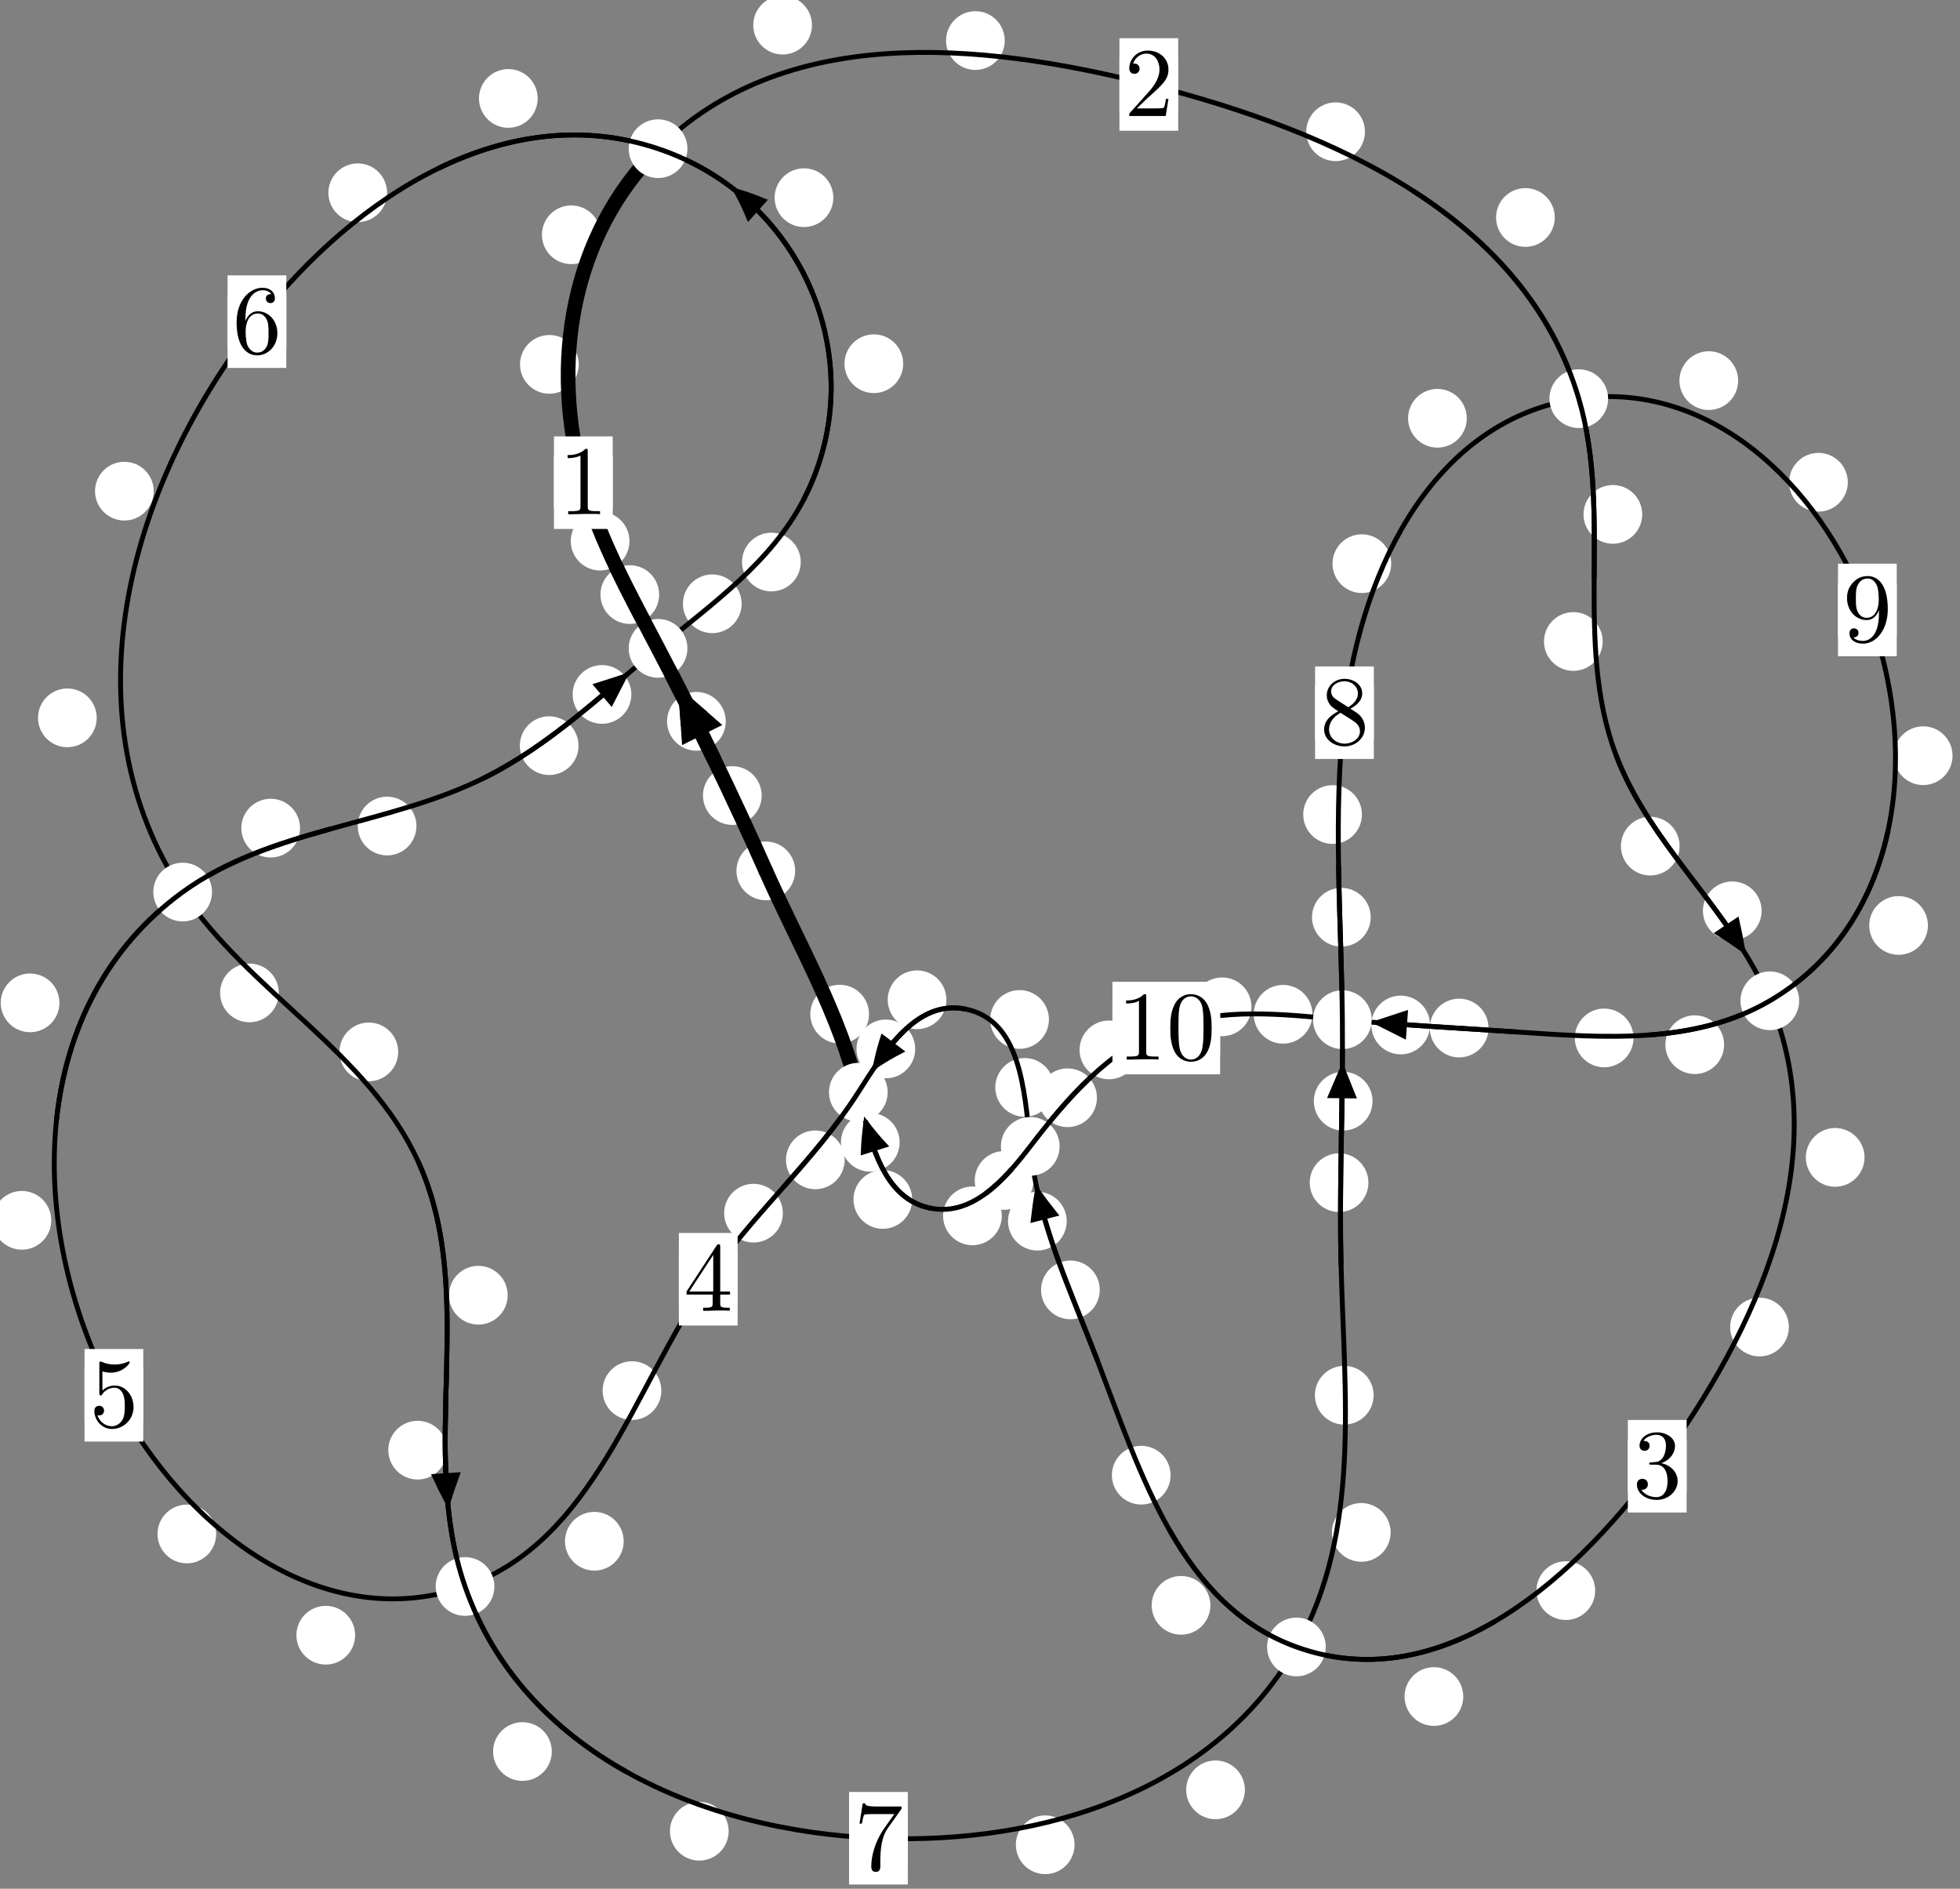<?xml version="1.0"?>
<!-- Created by MetaPost 1.999 on 2021.07.05:2356 -->
<svg version="1.1" xmlns="http://www.w3.org/2000/svg" xmlns:xlink="http://www.w3.org/1999/xlink" width="199.556" height="192.264" viewBox="0 0 199.556 192.264">
<rect x="0" y="0" width="199.556" height="192.264" fill="#808080" stroke="none"/>
<!-- Original BoundingBox: -67.760529 -125.835434 131.795547 66.428909 -->
  <defs>
    <g transform="scale(0.01,0.01)" id="GLYPHcmr10_48">
      <path style="fill-rule: evenodd;" d="M460 -320C460 -400,455 -480,420 -554C374 -650,292 -666,250 -666C190 -666,117 -640,76 -547C44 -478,39 -400,39 -320C39 -245,43 -155,84 -79C127 2,200 22,249 22C303 22,379 1,423 -94C455 -163,460 -241,460 -320M249 -0C210 -0,151 -25,133 -121C122 -181,122 -273,122 -332C122 -396,122 -462,130 -516C149 -635,224 -644,249 -644C282 -644,348 -626,367 -527C377 -471,377 -395,377 -332C377 -257,377 -189,366 -125C351 -30,294 -0,249 -0"></path>
    </g>
    <g transform="scale(0.01,0.01)" id="GLYPHcmr10_49">
      <path style="fill-rule: evenodd;" d="M294 -640C294 -664,294 -666,271 -666C209 -602,121 -602,89 -602L89 -571C109 -571,168 -571,220 -597L220 -79C220 -43,217 -31,127 -31L95 -31L95 -0L257 -0L130 -3L217 -3L257 -3L297 -3L384 -3L419 -0L419 -31L387 -31C297 -31,294 -42,294 -79"></path>
    </g>
    <g transform="scale(0.01,0.01)" id="GLYPHcmr10_50">
      <path style="fill-rule: evenodd;" d="M127 -77L233 -180C389 -318,449 -372,449 -472C449 -586,359 -666,237 -666C124 -666,50 -574,50 -485C50 -429,100 -429,103 -429C120 -429,155 -441,155 -482C155 -508,137 -534,102 -534C94 -534,92 -534,89 -533C112 -598,166 -635,224 -635C315 -635,358 -554,358 -472C358 -392,308 -313,253 -251L61 -37C50 -26,50 -24,50 -0L421 -0L449 -174L424 -174C419 -144,412 -100,402 -85C395 -77,329 -77,307 -77"></path>
    </g>
    <g transform="scale(0.01,0.01)" id="GLYPHcmr10_51">
      <path style="fill-rule: evenodd;" d="M290 -352C372 -379,430 -449,430 -528C430 -610,342 -666,246 -666C145 -666,69 -606,69 -530C69 -497,91 -478,120 -478C151 -478,171 -500,171 -529C171 -579,124 -579,109 -579C140 -628,206 -641,242 -641C283 -641,338 -619,338 -529C338 -517,336 -459,310 -415C280 -367,246 -364,221 -363C213 -362,189 -360,182 -360C174 -359,167 -358,167 -348C167 -337,174 -337,191 -337L235 -337C317 -337,354 -269,354 -171C354 -35,285 -6,241 -6C198 -6,123 -23,88 -82C123 -77,154 -99,154 -137C154 -173,127 -193,98 -193C74 -193,42 -179,42 -135C42 -44,135 22,244 22C366 22,457 -69,457 -171C457 -253,394 -331,290 -352"></path>
    </g>
    <g transform="scale(0.01,0.01)" id="GLYPHcmr10_52">
      <path style="fill-rule: evenodd;" d="M294 -165L294 -78C294 -42,292 -31,218 -31L197 -31L197 -0L332 -0L238 -3L290 -3L332 -3L374 -3L427 -3L468 -0L468 -31L447 -31C373 -31,371 -42,371 -78L371 -165L471 -165L471 -196L371 -196L371 -651C371 -671,371 -677,355 -677C346 -677,343 -677,335 -665L28 -196L28 -165M300 -196L56 -196L300 -569"></path>
    </g>
    <g transform="scale(0.01,0.01)" id="GLYPHcmr10_53">
      <path style="fill-rule: evenodd;" d="M449 -201C449 -320,367 -420,259 -420C211 -420,168 -404,132 -369L132 -564C152 -558,185 -551,217 -551C340 -551,410 -642,410 -655C410 -661,407 -666,400 -666C399 -666,397 -666,392 -663C372 -654,323 -634,256 -634C216 -634,170 -641,123 -662C115 -665,113 -665,111 -665C101 -665,101 -657,101 -641L101 -345C101 -327,101 -319,115 -319C122 -319,124 -322,128 -328C139 -344,176 -398,257 -398C309 -398,334 -352,342 -334C358 -297,360 -258,360 -208C360 -173,360 -113,336 -71C312 -32,275 -6,229 -6C156 -6,99 -59,82 -118C85 -117,88 -116,99 -116C132 -116,149 -141,149 -165C149 -189,132 -214,99 -214C85 -214,50 -207,50 -161C50 -75,119 22,231 22C347 22,449 -74,449 -201"></path>
    </g>
    <g transform="scale(0.01,0.01)" id="GLYPHcmr10_54">
      <path style="fill-rule: evenodd;" d="M132 -328L132 -352C132 -605,256 -641,307 -641C331 -641,373 -635,395 -601C380 -601,340 -601,340 -556C340 -525,364 -510,386 -510C402 -510,432 -519,432 -558C432 -618,388 -666,305 -666C177 -666,42 -537,42 -316C42 -49,158 22,251 22C362 22,457 -72,457 -204C457 -331,368 -427,257 -427C189 -427,152 -376,132 -328M251 -6C188 -6,158 -66,152 -81C134 -128,134 -208,134 -226C134 -304,166 -404,256 -404C272 -404,318 -404,349 -342C367 -305,367 -254,367 -205C367 -157,367 -107,350 -71C320 -11,274 -6,251 -6"></path>
    </g>
    <g transform="scale(0.01,0.01)" id="GLYPHcmr10_55">
      <path style="fill-rule: evenodd;" d="M476 -609C485 -621,485 -623,485 -644L242 -644C120 -644,118 -657,114 -676L89 -676L56 -470L81 -470C84 -486,93 -549,106 -561C113 -567,191 -567,204 -567L411 -567C400 -551,321 -442,299 -409C209 -274,176 -135,176 -33C176 -23,176 22,222 22C268 22,268 -23,268 -33L268 -84C268 -139,271 -194,279 -248C283 -271,297 -357,341 -419"></path>
    </g>
    <g transform="scale(0.01,0.01)" id="GLYPHcmr10_56">
      <path style="fill-rule: evenodd;" d="M163 -457C117 -487,113 -521,113 -538C113 -599,178 -641,249 -641C322 -641,386 -589,386 -517C386 -460,347 -412,287 -377M309 -362C381 -399,430 -451,430 -517C430 -609,341 -666,250 -666C150 -666,69 -592,69 -499C69 -481,71 -436,113 -389C124 -377,161 -352,186 -335C128 -306,42 -250,42 -151C42 -45,144 22,249 22C362 22,457 -61,457 -168C457 -204,446 -249,408 -291C389 -312,373 -322,309 -362M209 -320L332 -242C360 -223,407 -193,407 -132C407 -58,332 -6,250 -6C164 -6,92 -68,92 -151C92 -209,124 -273,209 -320"></path>
    </g>
    <g transform="scale(0.01,0.01)" id="GLYPHcmr10_57">
      <path style="fill-rule: evenodd;" d="M367 -318L367 -286C367 -52,263 -6,205 -6C188 -6,134 -8,107 -42C151 -42,159 -71,159 -88C159 -119,135 -134,113 -134C97 -134,67 -125,67 -86C67 -19,121 22,206 22C335 22,457 -114,457 -329C457 -598,342 -666,253 -666C198 -666,149 -648,106 -603C65 -558,42 -516,42 -441C42 -316,130 -218,242 -218C303 -218,344 -260,367 -318M243 -241C227 -241,181 -241,150 -304C132 -341,132 -391,132 -440C132 -494,132 -541,153 -578C180 -628,218 -641,253 -641C299 -641,332 -607,349 -562C361 -530,365 -467,365 -421C365 -338,331 -241,243 -241"></path>
    </g>
  </defs>
  <path d="M77.551 80.982C77.551 80.189,77.236 79.429,76.675 78.869C76.115 78.308,75.355 77.993,74.562 77.993C73.769 77.993,73.009 78.308,72.449 78.869C71.888 79.429,71.573 80.189,71.573 80.982C71.573 81.775,71.888 82.535,72.449 83.095C73.009 83.656,73.769 83.971,74.562 83.971C75.355 83.971,76.115 83.656,76.675 83.095C77.236 82.535,77.551 81.775,77.551 80.982Z" style="fill: rgb(100%,100%,100%);stroke: none;"></path>
  <path d="M80.958 88.65C80.958 87.858,80.643 87.097,80.083 86.537C79.522 85.976,78.762 85.662,77.969 85.662C77.177 85.662,76.417 85.976,75.856 86.537C75.296 87.097,74.981 87.858,74.981 88.65C74.981 89.443,75.296 90.203,75.856 90.764C76.417 91.324,77.177 91.639,77.969 91.639C78.762 91.639,79.522 91.324,80.083 90.764C80.643 90.203,80.958 89.443,80.958 88.65Z" style="fill: rgb(100%,100%,100%);stroke: none;"></path>
  <path d="M67.112 60.526C67.112 59.734,66.797 58.974,66.237 58.413C65.677 57.853,64.916 57.538,64.124 57.538C63.331 57.538,62.571 57.853,62.01 58.413C61.45 58.974,61.135 59.734,61.135 60.526C61.135 61.319,61.45 62.079,62.01 62.64C62.571 63.2,63.331 63.515,64.124 63.515C64.916 63.515,65.677 63.2,66.237 62.64C66.797 62.079,67.112 61.319,67.112 60.526Z" style="fill: rgb(100%,100%,100%);stroke: none;"></path>
  <path d="M73.892 73.428C73.892 72.635,73.577 71.875,73.017 71.315C72.456 70.754,71.696 70.439,70.903 70.439C70.111 70.439,69.351 70.754,68.79 71.315C68.23 71.875,67.915 72.635,67.915 73.428C67.915 74.221,68.23 74.981,68.79 75.541C69.351 76.102,70.111 76.417,70.903 76.417C71.696 76.417,72.456 76.102,73.017 75.541C73.577 74.981,73.892 74.221,73.892 73.428Z" style="fill: rgb(100%,100%,100%);stroke: none;"></path>
  <path d="M58.923 37.091C58.923 36.299,58.608 35.538,58.047 34.978C57.487 34.417,56.727 34.103,55.934 34.103C55.141 34.103,54.381 34.417,53.821 34.978C53.26 35.538,52.945 36.299,52.945 37.091C52.945 37.884,53.26 38.644,53.821 39.205C54.381 39.765,55.141 40.08,55.934 40.08C56.727 40.08,57.487 39.765,58.047 39.205C58.608 38.644,58.923 37.884,58.923 37.091Z" style="fill: rgb(100%,100%,100%);stroke: none;"></path>
  <path d="M64.088 55.084C64.088 54.291,63.773 53.531,63.213 52.97C62.652 52.41,61.892 52.095,61.099 52.095C60.307 52.095,59.547 52.41,58.986 52.97C58.426 53.531,58.111 54.291,58.111 55.084C58.111 55.876,58.426 56.636,58.986 57.197C59.547 57.757,60.307 58.072,61.099 58.072C61.892 58.072,62.652 57.757,63.213 57.197C63.773 56.636,64.088 55.876,64.088 55.084Z" style="fill: rgb(100%,100%,100%);stroke: none;"></path>
  <path d="M82.67 2.56C82.67 1.767,82.355 1.007,81.794 0.447C81.234 -0.114,80.474 -0.429,79.681 -0.429C78.888 -0.429,78.128 -0.114,77.568 0.447C77.007 1.007,76.692 1.767,76.692 2.56C76.692 3.353,77.007 4.113,77.568 4.673C78.128 5.234,78.888 5.549,79.681 5.549C80.474 5.549,81.234 5.234,81.794 4.673C82.355 4.113,82.67 3.353,82.67 2.56Z" style="fill: rgb(100%,100%,100%);stroke: none;"></path>
  <path d="M61.153 23.9C61.153 23.107,60.838 22.347,60.278 21.786C59.717 21.226,58.957 20.911,58.164 20.911C57.372 20.911,56.611 21.226,56.051 21.786C55.491 22.347,55.176 23.107,55.176 23.9C55.176 24.692,55.491 25.453,56.051 26.013C56.611 26.574,57.372 26.888,58.164 26.888C58.957 26.888,59.717 26.574,60.278 26.013C60.838 25.453,61.153 24.692,61.153 23.9Z" style="fill: rgb(100%,100%,100%);stroke: none;"></path>
  <path d="M138.973 13.411C138.973 12.619,138.658 11.859,138.097 11.298C137.537 10.738,136.777 10.423,135.984 10.423C135.191 10.423,134.431 10.738,133.871 11.298C133.31 11.859,132.995 12.619,132.995 13.411C132.995 14.204,133.31 14.964,133.871 15.525C134.431 16.085,135.191 16.4,135.984 16.4C136.777 16.4,137.537 16.085,138.097 15.525C138.658 14.964,138.973 14.204,138.973 13.411Z" style="fill: rgb(100%,100%,100%);stroke: none;"></path>
  <path d="M102.298 4.129C102.298 3.336,101.983 2.576,101.422 2.015C100.862 1.455,100.102 1.14,99.309 1.14C98.516 1.14,97.756 1.455,97.196 2.015C96.635 2.576,96.32 3.336,96.32 4.129C96.32 4.921,96.635 5.682,97.196 6.242C97.756 6.802,98.516 7.117,99.309 7.117C100.102 7.117,100.862 6.802,101.422 6.242C101.983 5.682,102.298 4.921,102.298 4.129Z" style="fill: rgb(100%,100%,100%);stroke: none;"></path>
  <path d="M167.202 52.363C167.202 51.57,166.887 50.81,166.327 50.25C165.766 49.689,165.006 49.374,164.213 49.374C163.421 49.374,162.66 49.689,162.1 50.25C161.539 50.81,161.224 51.57,161.224 52.363C161.224 53.156,161.539 53.916,162.1 54.476C162.66 55.037,163.421 55.352,164.213 55.352C165.006 55.352,165.766 55.037,166.327 54.476C166.887 53.916,167.202 53.156,167.202 52.363Z" style="fill: rgb(100%,100%,100%);stroke: none;"></path>
  <path d="M158.298 22.139C158.298 21.346,157.983 20.586,157.422 20.026C156.862 19.465,156.101 19.15,155.309 19.15C154.516 19.15,153.756 19.465,153.195 20.026C152.635 20.586,152.32 21.346,152.32 22.139C152.32 22.932,152.635 23.692,153.195 24.252C153.756 24.813,154.516 25.128,155.309 25.128C156.101 25.128,156.862 24.813,157.422 24.252C157.983 23.692,158.298 22.932,158.298 22.139Z" style="fill: rgb(100%,100%,100%);stroke: none;"></path>
  <path d="M171.009 86.132C171.009 85.339,170.694 84.579,170.134 84.019C169.574 83.458,168.813 83.143,168.021 83.143C167.228 83.143,166.468 83.458,165.907 84.019C165.347 84.579,165.032 85.339,165.032 86.132C165.032 86.925,165.347 87.685,165.907 88.245C166.468 88.806,167.228 89.121,168.021 89.121C168.813 89.121,169.574 88.806,170.134 88.245C170.694 87.685,171.009 86.925,171.009 86.132Z" style="fill: rgb(100%,100%,100%);stroke: none;"></path>
  <path d="M163.177 65.302C163.177 64.509,162.862 63.749,162.302 63.189C161.741 62.628,160.981 62.313,160.188 62.313C159.396 62.313,158.635 62.628,158.075 63.189C157.514 63.749,157.2 64.509,157.2 65.302C157.2 66.095,157.514 66.855,158.075 67.415C158.635 67.976,159.396 68.291,160.188 68.291C160.981 68.291,161.741 67.976,162.302 67.415C162.862 66.855,163.177 66.095,163.177 65.302Z" style="fill: rgb(100%,100%,100%);stroke: none;"></path>
  <path d="M189.836 117.817C189.836 117.024,189.521 116.264,188.96 115.703C188.4 115.143,187.64 114.828,186.847 114.828C186.054 114.828,185.294 115.143,184.734 115.703C184.173 116.264,183.858 117.024,183.858 117.817C183.858 118.609,184.173 119.37,184.734 119.93C185.294 120.491,186.054 120.805,186.847 120.805C187.64 120.805,188.4 120.491,188.96 119.93C189.521 119.37,189.836 118.609,189.836 117.817Z" style="fill: rgb(100%,100%,100%);stroke: none;"></path>
  <path d="M179.358 92.718C179.358 91.925,179.044 91.165,178.483 90.604C177.923 90.044,177.162 89.729,176.37 89.729C175.577 89.729,174.817 90.044,174.256 90.604C173.696 91.165,173.381 91.925,173.381 92.718C173.381 93.51,173.696 94.271,174.256 94.831C174.817 95.391,175.577 95.706,176.37 95.706C177.162 95.706,177.923 95.391,178.483 94.831C179.044 94.271,179.358 93.51,179.358 92.718Z" style="fill: rgb(100%,100%,100%);stroke: none;"></path>
  <path d="M162.411 161.919C162.411 161.126,162.096 160.366,161.536 159.806C160.976 159.245,160.215 158.93,159.423 158.93C158.63 158.93,157.87 159.245,157.309 159.806C156.749 160.366,156.434 161.126,156.434 161.919C156.434 162.712,156.749 163.472,157.309 164.032C157.87 164.593,158.63 164.908,159.423 164.908C160.215 164.908,160.976 164.593,161.536 164.032C162.096 163.472,162.411 162.712,162.411 161.919Z" style="fill: rgb(100%,100%,100%);stroke: none;"></path>
  <path d="M182.133 135.087C182.133 134.294,181.819 133.534,181.258 132.973C180.698 132.413,179.937 132.098,179.145 132.098C178.352 132.098,177.592 132.413,177.031 132.973C176.471 133.534,176.156 134.294,176.156 135.087C176.156 135.879,176.471 136.639,177.031 137.2C177.592 137.76,178.352 138.075,179.145 138.075C179.937 138.075,180.698 137.76,181.258 137.2C181.819 136.639,182.133 135.879,182.133 135.087Z" style="fill: rgb(100%,100%,100%);stroke: none;"></path>
  <path d="M123.234 163.416C123.234 162.624,122.919 161.863,122.359 161.303C121.798 160.742,121.038 160.428,120.245 160.428C119.453 160.428,118.693 160.742,118.132 161.303C117.572 161.863,117.257 162.624,117.257 163.416C117.257 164.209,117.572 164.969,118.132 165.53C118.693 166.09,119.453 166.405,120.245 166.405C121.038 166.405,121.798 166.09,122.359 165.53C122.919 164.969,123.234 164.209,123.234 163.416Z" style="fill: rgb(100%,100%,100%);stroke: none;"></path>
  <path d="M148.981 172.7C148.981 171.907,148.666 171.147,148.106 170.587C147.546 170.026,146.785 169.711,145.993 169.711C145.2 169.711,144.44 170.026,143.879 170.587C143.319 171.147,143.004 171.907,143.004 172.7C143.004 173.493,143.319 174.253,143.879 174.813C144.44 175.374,145.2 175.689,145.993 175.689C146.785 175.689,147.546 175.374,148.106 174.813C148.666 174.253,148.981 173.493,148.981 172.7Z" style="fill: rgb(100%,100%,100%);stroke: none;"></path>
  <path d="M111.972 131.306C111.972 130.513,111.657 129.753,111.097 129.193C110.536 128.632,109.776 128.317,108.984 128.317C108.191 128.317,107.431 128.632,106.87 129.193C106.31 129.753,105.995 130.513,105.995 131.306C105.995 132.099,106.31 132.859,106.87 133.419C107.431 133.98,108.191 134.295,108.984 134.295C109.776 134.295,110.536 133.98,111.097 133.419C111.657 132.859,111.972 132.099,111.972 131.306Z" style="fill: rgb(100%,100%,100%);stroke: none;"></path>
  <path d="M119.184 150.168C119.184 149.375,118.869 148.615,118.309 148.055C117.748 147.494,116.988 147.179,116.195 147.179C115.403 147.179,114.642 147.494,114.082 148.055C113.522 148.615,113.207 149.375,113.207 150.168C113.207 150.961,113.522 151.721,114.082 152.281C114.642 152.842,115.403 153.157,116.195 153.157C116.988 153.157,117.748 152.842,118.309 152.281C118.869 151.721,119.184 150.961,119.184 150.168Z" style="fill: rgb(100%,100%,100%);stroke: none;"></path>
  <path d="M107.312 110.692C107.312 109.899,106.997 109.139,106.436 108.578C105.876 108.018,105.116 107.703,104.323 107.703C103.53 107.703,102.77 108.018,102.21 108.578C101.649 109.139,101.334 109.899,101.334 110.692C101.334 111.484,101.649 112.244,102.21 112.805C102.77 113.365,103.53 113.68,104.323 113.68C105.116 113.68,105.876 113.365,106.436 112.805C106.997 112.244,107.312 111.484,107.312 110.692Z" style="fill: rgb(100%,100%,100%);stroke: none;"></path>
  <path d="M108.608 124.309C108.608 123.516,108.293 122.756,107.732 122.195C107.172 121.635,106.412 121.32,105.619 121.32C104.826 121.32,104.066 121.635,103.506 122.195C102.945 122.756,102.63 123.516,102.63 124.309C102.63 125.101,102.945 125.862,103.506 126.422C104.066 126.983,104.826 127.298,105.619 127.298C106.412 127.298,107.172 126.983,107.732 126.422C108.293 125.862,108.608 125.101,108.608 124.309Z" style="fill: rgb(100%,100%,100%);stroke: none;"></path>
  <path d="M96.359 101.773C96.359 100.98,96.044 100.22,95.483 99.659C94.923 99.099,94.163 98.784,93.37 98.784C92.577 98.784,91.817 99.099,91.257 99.659C90.696 100.22,90.381 100.98,90.381 101.773C90.381 102.565,90.696 103.325,91.257 103.886C91.817 104.446,92.577 104.761,93.37 104.761C94.163 104.761,94.923 104.446,95.483 103.886C96.044 103.325,96.359 102.565,96.359 101.773Z" style="fill: rgb(100%,100%,100%);stroke: none;"></path>
  <path d="M106.796 103.777C106.796 102.984,106.481 102.224,105.92 101.663C105.36 101.103,104.599 100.788,103.807 100.788C103.014 100.788,102.254 101.103,101.693 101.663C101.133 102.224,100.818 102.984,100.818 103.777C100.818 104.569,101.133 105.329,101.693 105.89C102.254 106.45,103.014 106.765,103.807 106.765C104.599 106.765,105.36 106.45,105.92 105.89C106.481 105.329,106.796 104.569,106.796 103.777Z" style="fill: rgb(100%,100%,100%);stroke: none;"></path>
  <path d="M86.001 118.066C86.001 117.273,85.686 116.513,85.126 115.953C84.565 115.392,83.805 115.077,83.012 115.077C82.22 115.077,81.46 115.392,80.899 115.953C80.339 116.513,80.024 117.273,80.024 118.066C80.024 118.859,80.339 119.619,80.899 120.179C81.46 120.74,82.22 121.055,83.012 121.055C83.805 121.055,84.565 120.74,85.126 120.179C85.686 119.619,86.001 118.859,86.001 118.066Z" style="fill: rgb(100%,100%,100%);stroke: none;"></path>
  <path d="M93.181 106.776C93.181 105.983,92.866 105.223,92.305 104.663C91.745 104.102,90.985 103.787,90.192 103.787C89.399 103.787,88.639 104.102,88.079 104.663C87.518 105.223,87.203 105.983,87.203 106.776C87.203 107.569,87.518 108.329,88.079 108.889C88.639 109.45,89.399 109.765,90.192 109.765C90.985 109.765,91.745 109.45,92.305 108.889C92.866 108.329,93.181 107.569,93.181 106.776Z" style="fill: rgb(100%,100%,100%);stroke: none;"></path>
  <path d="M67.332 141.558C67.332 140.765,67.017 140.005,66.456 139.444C65.896 138.884,65.136 138.569,64.343 138.569C63.55 138.569,62.79 138.884,62.23 139.444C61.669 140.005,61.354 140.765,61.354 141.558C61.354 142.35,61.669 143.111,62.23 143.671C62.79 144.232,63.55 144.547,64.343 144.547C65.136 144.547,65.896 144.232,66.456 143.671C67.017 143.111,67.332 142.35,67.332 141.558Z" style="fill: rgb(100%,100%,100%);stroke: none;"></path>
  <path d="M79.707 123.495C79.707 122.702,79.392 121.942,78.832 121.382C78.271 120.821,77.511 120.506,76.718 120.506C75.926 120.506,75.166 120.821,74.605 121.382C74.045 121.942,73.73 122.702,73.73 123.495C73.73 124.288,74.045 125.048,74.605 125.608C75.166 126.169,75.926 126.484,76.718 126.484C77.511 126.484,78.271 126.169,78.832 125.608C79.392 125.048,79.707 124.288,79.707 123.495Z" style="fill: rgb(100%,100%,100%);stroke: none;"></path>
  <path d="M36.157 166.457C36.157 165.664,35.842 164.904,35.281 164.344C34.721 163.783,33.961 163.468,33.168 163.468C32.375 163.468,31.615 163.783,31.055 164.344C30.494 164.904,30.179 165.664,30.179 166.457C30.179 167.25,30.494 168.01,31.055 168.57C31.615 169.131,32.375 169.446,33.168 169.446C33.961 169.446,34.721 169.131,35.281 168.57C35.842 168.01,36.157 167.25,36.157 166.457Z" style="fill: rgb(100%,100%,100%);stroke: none;"></path>
  <path d="M63.5 156.893C63.5 156.1,63.185 155.34,62.625 154.78C62.064 154.219,61.304 153.904,60.512 153.904C59.719 153.904,58.959 154.219,58.398 154.78C57.838 155.34,57.523 156.1,57.523 156.893C57.523 157.686,57.838 158.446,58.398 159.006C58.959 159.567,59.719 159.882,60.512 159.882C61.304 159.882,62.064 159.567,62.625 159.006C63.185 158.446,63.5 157.686,63.5 156.893Z" style="fill: rgb(100%,100%,100%);stroke: none;"></path>
  <path d="M5.217 124.223C5.217 123.431,4.902 122.671,4.342 122.11C3.781 121.55,3.021 121.235,2.228 121.235C1.436 121.235,0.675 121.55,0.115 122.11C-0.446 122.671,-0.761 123.431,-0.761 124.223C-0.761 125.016,-0.446 125.776,0.115 126.337C0.675 126.897,1.436 127.212,2.228 127.212C3.021 127.212,3.781 126.897,4.342 126.337C4.902 125.776,5.217 125.016,5.217 124.223Z" style="fill: rgb(100%,100%,100%);stroke: none;"></path>
  <path d="M22.012 156.153C22.012 155.36,21.697 154.6,21.137 154.04C20.576 153.479,19.816 153.164,19.024 153.164C18.231 153.164,17.471 153.479,16.91 154.04C16.35 154.6,16.035 155.36,16.035 156.153C16.035 156.946,16.35 157.706,16.91 158.266C17.471 158.827,18.231 159.142,19.024 159.142C19.816 159.142,20.576 158.827,21.137 158.266C21.697 157.706,22.012 156.946,22.012 156.153Z" style="fill: rgb(100%,100%,100%);stroke: none;"></path>
  <path d="M30.549 84.3C30.549 83.507,30.234 82.747,29.674 82.187C29.113 81.626,28.353 81.311,27.561 81.311C26.768 81.311,26.008 81.626,25.447 82.187C24.887 82.747,24.572 83.507,24.572 84.3C24.572 85.093,24.887 85.853,25.447 86.413C26.008 86.974,26.768 87.289,27.561 87.289C28.353 87.289,29.113 86.974,29.674 86.413C30.234 85.853,30.549 85.093,30.549 84.3Z" style="fill: rgb(100%,100%,100%);stroke: none;"></path>
  <path d="M6.051 102.086C6.051 101.294,5.736 100.534,5.176 99.973C4.615 99.413,3.855 99.098,3.062 99.098C2.27 99.098,1.509 99.413,0.949 99.973C0.389 100.534,0.074 101.294,0.074 102.086C0.074 102.879,0.389 103.639,0.949 104.2C1.509 104.76,2.27 105.075,3.062 105.075C3.855 105.075,4.615 104.76,5.176 104.2C5.736 103.639,6.051 102.879,6.051 102.086Z" style="fill: rgb(100%,100%,100%);stroke: none;"></path>
  <path d="M58.903 75.904C58.903 75.111,58.589 74.351,58.028 73.791C57.468 73.23,56.707 72.915,55.915 72.915C55.122 72.915,54.362 73.23,53.801 73.791C53.241 74.351,52.926 75.111,52.926 75.904C52.926 76.697,53.241 77.457,53.801 78.017C54.362 78.578,55.122 78.893,55.915 78.893C56.707 78.893,57.468 78.578,58.028 78.017C58.589 77.457,58.903 76.697,58.903 75.904Z" style="fill: rgb(100%,100%,100%);stroke: none;"></path>
  <path d="M42.4 84.087C42.4 83.294,42.085 82.534,41.525 81.974C40.964 81.413,40.204 81.098,39.411 81.098C38.619 81.098,37.858 81.413,37.298 81.974C36.738 82.534,36.423 83.294,36.423 84.087C36.423 84.88,36.738 85.64,37.298 86.2C37.858 86.761,38.619 87.076,39.411 87.076C40.204 87.076,40.964 86.761,41.525 86.2C42.085 85.64,42.4 84.88,42.4 84.087Z" style="fill: rgb(100%,100%,100%);stroke: none;"></path>
  <path d="M75.509 61.463C75.509 60.671,75.194 59.911,74.634 59.35C74.073 58.79,73.313 58.475,72.521 58.475C71.728 58.475,70.968 58.79,70.407 59.35C69.847 59.911,69.532 60.671,69.532 61.463C69.532 62.256,69.847 63.016,70.407 63.577C70.968 64.137,71.728 64.452,72.521 64.452C73.313 64.452,74.073 64.137,74.634 63.577C75.194 63.016,75.509 62.256,75.509 61.463Z" style="fill: rgb(100%,100%,100%);stroke: none;"></path>
  <path d="M64.28 70.691C64.28 69.898,63.966 69.138,63.405 68.577C62.845 68.017,62.084 67.702,61.292 67.702C60.499 67.702,59.739 68.017,59.178 68.577C58.618 69.138,58.303 69.898,58.303 70.691C58.303 71.483,58.618 72.244,59.178 72.804C59.739 73.365,60.499 73.679,61.292 73.679C62.084 73.679,62.845 73.365,63.405 72.804C63.966 72.244,64.28 71.483,64.28 70.691Z" style="fill: rgb(100%,100%,100%);stroke: none;"></path>
  <path d="M91.958 37.026C91.958 36.233,91.643 35.473,91.082 34.913C90.522 34.352,89.762 34.037,88.969 34.037C88.176 34.037,87.416 34.352,86.856 34.913C86.295 35.473,85.98 36.233,85.98 37.026C85.98 37.819,86.295 38.579,86.856 39.139C87.416 39.7,88.176 40.015,88.969 40.015C89.762 40.015,90.522 39.7,91.082 39.139C91.643 38.579,91.958 37.819,91.958 37.026Z" style="fill: rgb(100%,100%,100%);stroke: none;"></path>
  <path d="M81.527 57.213C81.527 56.421,81.212 55.661,80.652 55.1C80.091 54.54,79.331 54.225,78.538 54.225C77.746 54.225,76.985 54.54,76.425 55.1C75.864 55.661,75.549 56.421,75.549 57.213C75.549 58.006,75.864 58.766,76.425 59.327C76.985 59.887,77.746 60.202,78.538 60.202C79.331 60.202,80.091 59.887,80.652 59.327C81.212 58.766,81.527 58.006,81.527 57.213Z" style="fill: rgb(100%,100%,100%);stroke: none;"></path>
  <path d="M54.744 10.02C54.744 9.227,54.429 8.467,53.869 7.906C53.309 7.346,52.548 7.031,51.756 7.031C50.963 7.031,50.203 7.346,49.642 7.906C49.082 8.467,48.767 9.227,48.767 10.02C48.767 10.812,49.082 11.572,49.642 12.133C50.203 12.693,50.963 13.008,51.756 13.008C52.548 13.008,53.309 12.693,53.869 12.133C54.429 11.572,54.744 10.812,54.744 10.02Z" style="fill: rgb(100%,100%,100%);stroke: none;"></path>
  <path d="M84.846 20.124C84.846 19.331,84.531 18.571,83.97 18.01C83.41 17.45,82.65 17.135,81.857 17.135C81.064 17.135,80.304 17.45,79.744 18.01C79.183 18.571,78.868 19.331,78.868 20.124C78.868 20.916,79.183 21.676,79.744 22.237C80.304 22.797,81.064 23.112,81.857 23.112C82.65 23.112,83.41 22.797,83.97 22.237C84.531 21.676,84.846 20.916,84.846 20.124Z" style="fill: rgb(100%,100%,100%);stroke: none;"></path>
  <path d="M15.652 49.998C15.652 49.205,15.337 48.445,14.776 47.885C14.216 47.324,13.456 47.009,12.663 47.009C11.87 47.009,11.11 47.324,10.55 47.885C9.989 48.445,9.674 49.205,9.674 49.998C9.674 50.791,9.989 51.551,10.55 52.111C11.11 52.672,11.87 52.987,12.663 52.987C13.456 52.987,14.216 52.672,14.776 52.111C15.337 51.551,15.652 50.791,15.652 49.998Z" style="fill: rgb(100%,100%,100%);stroke: none;"></path>
  <path d="M39.411 19.623C39.411 18.831,39.096 18.07,38.536 17.51C37.975 16.95,37.215 16.635,36.422 16.635C35.63 16.635,34.87 16.95,34.309 17.51C33.749 18.07,33.434 18.831,33.434 19.623C33.434 20.416,33.749 21.176,34.309 21.737C34.87 22.297,35.63 22.612,36.422 22.612C37.215 22.612,37.975 22.297,38.536 21.737C39.096 21.176,39.411 20.416,39.411 19.623Z" style="fill: rgb(100%,100%,100%);stroke: none;"></path>
  <path d="M28.385 101.074C28.385 100.282,28.07 99.522,27.509 98.961C26.949 98.401,26.189 98.086,25.396 98.086C24.603 98.086,23.843 98.401,23.283 98.961C22.722 99.522,22.407 100.282,22.407 101.074C22.407 101.867,22.722 102.627,23.283 103.188C23.843 103.748,24.603 104.063,25.396 104.063C26.189 104.063,26.949 103.748,27.509 103.188C28.07 102.627,28.385 101.867,28.385 101.074Z" style="fill: rgb(100%,100%,100%);stroke: none;"></path>
  <path d="M9.847 73.073C9.847 72.28,9.532 71.52,8.972 70.96C8.411 70.399,7.651 70.084,6.858 70.084C6.066 70.084,5.306 70.399,4.745 70.96C4.185 71.52,3.87 72.28,3.87 73.073C3.87 73.866,4.185 74.626,4.745 75.186C5.306 75.747,6.066 76.062,6.858 76.062C7.651 76.062,8.411 75.747,8.972 75.186C9.532 74.626,9.847 73.866,9.847 73.073Z" style="fill: rgb(100%,100%,100%);stroke: none;"></path>
  <path d="M51.69 131.848C51.69 131.055,51.375 130.295,50.815 129.735C50.255 129.174,49.494 128.859,48.702 128.859C47.909 128.859,47.149 129.174,46.588 129.735C46.028 130.295,45.713 131.055,45.713 131.848C45.713 132.641,46.028 133.401,46.588 133.961C47.149 134.522,47.909 134.837,48.702 134.837C49.494 134.837,50.255 134.522,50.815 133.961C51.375 133.401,51.69 132.641,51.69 131.848Z" style="fill: rgb(100%,100%,100%);stroke: none;"></path>
  <path d="M40.54 107.078C40.54 106.285,40.225 105.525,39.664 104.965C39.104 104.404,38.344 104.089,37.551 104.089C36.758 104.089,35.998 104.404,35.438 104.965C34.877 105.525,34.562 106.285,34.562 107.078C34.562 107.871,34.877 108.631,35.438 109.191C35.998 109.752,36.758 110.067,37.551 110.067C38.344 110.067,39.104 109.752,39.664 109.191C40.225 108.631,40.54 107.871,40.54 107.078Z" style="fill: rgb(100%,100%,100%);stroke: none;"></path>
  <path d="M56.182 178.298C56.182 177.506,55.867 176.746,55.307 176.185C54.746 175.625,53.986 175.31,53.193 175.31C52.401 175.31,51.64 175.625,51.08 176.185C50.519 176.746,50.204 177.506,50.204 178.298C50.204 179.091,50.519 179.851,51.08 180.412C51.64 180.972,52.401 181.287,53.193 181.287C53.986 181.287,54.746 180.972,55.307 180.412C55.867 179.851,56.182 179.091,56.182 178.298Z" style="fill: rgb(100%,100%,100%);stroke: none;"></path>
  <path d="M45.509 147.62C45.509 146.827,45.194 146.067,44.634 145.507C44.073 144.946,43.313 144.631,42.521 144.631C41.728 144.631,40.968 144.946,40.407 145.507C39.847 146.067,39.532 146.827,39.532 147.62C39.532 148.413,39.847 149.173,40.407 149.733C40.968 150.294,41.728 150.609,42.521 150.609C43.313 150.609,44.073 150.294,44.634 149.733C45.194 149.173,45.509 148.413,45.509 147.62Z" style="fill: rgb(100%,100%,100%);stroke: none;"></path>
  <path d="M109.406 187.79C109.406 186.998,109.091 186.237,108.53 185.677C107.97 185.116,107.21 184.801,106.417 184.801C105.624 184.801,104.864 185.116,104.304 185.677C103.743 186.237,103.428 186.998,103.428 187.79C103.428 188.583,103.743 189.343,104.304 189.904C104.864 190.464,105.624 190.779,106.417 190.779C107.21 190.779,107.97 190.464,108.53 189.904C109.091 189.343,109.406 188.583,109.406 187.79Z" style="fill: rgb(100%,100%,100%);stroke: none;"></path>
  <path d="M74.188 186.411C74.188 185.618,73.873 184.858,73.312 184.298C72.752 183.737,71.992 183.422,71.199 183.422C70.406 183.422,69.646 183.737,69.086 184.298C68.525 184.858,68.21 185.618,68.21 186.411C68.21 187.204,68.525 187.964,69.086 188.524C69.646 189.085,70.406 189.4,71.199 189.4C71.992 189.4,72.752 189.085,73.312 188.524C73.873 187.964,74.188 187.204,74.188 186.411Z" style="fill: rgb(100%,100%,100%);stroke: none;"></path>
  <path d="M141.587 155.992C141.587 155.199,141.272 154.439,140.711 153.879C140.151 153.318,139.391 153.003,138.598 153.003C137.805 153.003,137.045 153.318,136.485 153.879C135.924 154.439,135.609 155.199,135.609 155.992C135.609 156.785,135.924 157.545,136.485 158.105C137.045 158.666,137.805 158.981,138.598 158.981C139.391 158.981,140.151 158.666,140.711 158.105C141.272 157.545,141.587 156.785,141.587 155.992Z" style="fill: rgb(100%,100%,100%);stroke: none;"></path>
  <path d="M126.749 182.198C126.749 181.405,126.434 180.645,125.873 180.085C125.313 179.524,124.553 179.209,123.76 179.209C122.967 179.209,122.207 179.524,121.647 180.085C121.086 180.645,120.771 181.405,120.771 182.198C120.771 182.991,121.086 183.751,121.647 184.311C122.207 184.872,122.967 185.187,123.76 185.187C124.553 185.187,125.313 184.872,125.873 184.311C126.434 183.751,126.749 182.991,126.749 182.198Z" style="fill: rgb(100%,100%,100%);stroke: none;"></path>
  <path d="M139.325 120.39C139.325 119.597,139.01 118.837,138.45 118.277C137.889 117.716,137.129 117.401,136.336 117.401C135.544 117.401,134.784 117.716,134.223 118.277C133.663 118.837,133.348 119.597,133.348 120.39C133.348 121.183,133.663 121.943,134.223 122.503C134.784 123.064,135.544 123.379,136.336 123.379C137.129 123.379,137.889 123.064,138.45 122.503C139.01 121.943,139.325 121.183,139.325 120.39Z" style="fill: rgb(100%,100%,100%);stroke: none;"></path>
  <path d="M139.854 142.027C139.854 141.234,139.539 140.474,138.978 139.913C138.418 139.353,137.658 139.038,136.865 139.038C136.072 139.038,135.312 139.353,134.752 139.913C134.191 140.474,133.876 141.234,133.876 142.027C133.876 142.819,134.191 143.58,134.752 144.14C135.312 144.701,136.072 145.016,136.865 145.016C137.658 145.016,138.418 144.701,138.978 144.14C139.539 143.58,139.854 142.819,139.854 142.027Z" style="fill: rgb(100%,100%,100%);stroke: none;"></path>
  <path d="M139.558 93.371C139.558 92.578,139.243 91.818,138.683 91.257C138.122 90.697,137.362 90.382,136.569 90.382C135.777 90.382,135.017 90.697,134.456 91.257C133.896 91.818,133.581 92.578,133.581 93.371C133.581 94.163,133.896 94.923,134.456 95.484C135.017 96.044,135.777 96.359,136.569 96.359C137.362 96.359,138.122 96.044,138.683 95.484C139.243 94.923,139.558 94.163,139.558 93.371Z" style="fill: rgb(100%,100%,100%);stroke: none;"></path>
  <path d="M139.744 112.095C139.744 111.302,139.429 110.542,138.869 109.981C138.308 109.421,137.548 109.106,136.756 109.106C135.963 109.106,135.203 109.421,134.642 109.981C134.082 110.542,133.767 111.302,133.767 112.095C133.767 112.887,134.082 113.648,134.642 114.208C135.203 114.769,135.963 115.084,136.756 115.084C137.548 115.084,138.308 114.769,138.869 114.208C139.429 113.648,139.744 112.887,139.744 112.095Z" style="fill: rgb(100%,100%,100%);stroke: none;"></path>
  <path d="M141.645 57.378C141.645 56.586,141.331 55.825,140.77 55.265C140.21 54.704,139.449 54.39,138.657 54.39C137.864 54.39,137.104 54.704,136.543 55.265C135.983 55.825,135.668 56.586,135.668 57.378C135.668 58.171,135.983 58.931,136.543 59.492C137.104 60.052,137.864 60.367,138.657 60.367C139.449 60.367,140.21 60.052,140.77 59.492C141.331 58.931,141.645 58.171,141.645 57.378Z" style="fill: rgb(100%,100%,100%);stroke: none;"></path>
  <path d="M138.664 82.916C138.664 82.123,138.349 81.363,137.789 80.802C137.228 80.242,136.468 79.927,135.675 79.927C134.883 79.927,134.122 80.242,133.562 80.802C133.002 81.363,132.687 82.123,132.687 82.916C132.687 83.708,133.002 84.469,133.562 85.029C134.122 85.59,134.883 85.905,135.675 85.905C136.468 85.905,137.228 85.59,137.789 85.029C138.349 84.469,138.664 83.708,138.664 82.916Z" style="fill: rgb(100%,100%,100%);stroke: none;"></path>
  <path d="M176.968 38.745C176.968 37.953,176.653 37.193,176.093 36.632C175.532 36.072,174.772 35.757,173.979 35.757C173.187 35.757,172.426 36.072,171.866 36.632C171.305 37.193,170.99 37.953,170.99 38.745C170.99 39.538,171.305 40.298,171.866 40.859C172.426 41.419,173.187 41.734,173.979 41.734C174.772 41.734,175.532 41.419,176.093 40.859C176.653 40.298,176.968 39.538,176.968 38.745Z" style="fill: rgb(100%,100%,100%);stroke: none;"></path>
  <path d="M149.339 42.579C149.339 41.786,149.024 41.026,148.464 40.466C147.903 39.905,147.143 39.59,146.351 39.59C145.558 39.59,144.798 39.905,144.237 40.466C143.677 41.026,143.362 41.786,143.362 42.579C143.362 43.372,143.677 44.132,144.237 44.692C144.798 45.253,145.558 45.568,146.351 45.568C147.143 45.568,147.903 45.253,148.464 44.692C149.024 44.132,149.339 43.372,149.339 42.579Z" style="fill: rgb(100%,100%,100%);stroke: none;"></path>
  <path d="M198.796 76.927C198.796 76.134,198.481 75.374,197.92 74.814C197.36 74.253,196.6 73.938,195.807 73.938C195.014 73.938,194.254 74.253,193.693 74.814C193.133 75.374,192.818 76.134,192.818 76.927C192.818 77.72,193.133 78.48,193.693 79.04C194.254 79.601,195.014 79.916,195.807 79.916C196.6 79.916,197.36 79.601,197.92 79.04C198.481 78.48,198.796 77.72,198.796 76.927Z" style="fill: rgb(100%,100%,100%);stroke: none;"></path>
  <path d="M188.134 49.091C188.134 48.298,187.819 47.538,187.258 46.978C186.698 46.417,185.938 46.102,185.145 46.102C184.352 46.102,183.592 46.417,183.032 46.978C182.471 47.538,182.156 48.298,182.156 49.091C182.156 49.884,182.471 50.644,183.032 51.204C183.592 51.765,184.352 52.08,185.145 52.08C185.938 52.08,186.698 51.765,187.258 51.204C187.819 50.644,188.134 49.884,188.134 49.091Z" style="fill: rgb(100%,100%,100%);stroke: none;"></path>
  <path d="M175.538 106.345C175.538 105.553,175.223 104.793,174.662 104.232C174.102 103.672,173.342 103.357,172.549 103.357C171.756 103.357,170.996 103.672,170.436 104.232C169.875 104.793,169.56 105.553,169.56 106.345C169.56 107.138,169.875 107.898,170.436 108.459C170.996 109.019,171.756 109.334,172.549 109.334C173.342 109.334,174.102 109.019,174.662 108.459C175.223 107.898,175.538 107.138,175.538 106.345Z" style="fill: rgb(100%,100%,100%);stroke: none;"></path>
  <path d="M196.291 94.209C196.291 93.416,195.976 92.656,195.416 92.095C194.855 91.535,194.095 91.22,193.302 91.22C192.51 91.22,191.75 91.535,191.189 92.095C190.629 92.656,190.314 93.416,190.314 94.209C190.314 95.001,190.629 95.761,191.189 96.322C191.75 96.882,192.51 97.197,193.302 97.197C194.095 97.197,194.855 96.882,195.416 96.322C195.976 95.761,196.291 95.001,196.291 94.209Z" style="fill: rgb(100%,100%,100%);stroke: none;"></path>
  <path d="M151.553 104.65C151.553 103.857,151.238 103.097,150.677 102.536C150.117 101.976,149.357 101.661,148.564 101.661C147.771 101.661,147.011 101.976,146.451 102.536C145.89 103.097,145.575 103.857,145.575 104.65C145.575 105.442,145.89 106.202,146.451 106.763C147.011 107.323,147.771 107.638,148.564 107.638C149.357 107.638,150.117 107.323,150.677 106.763C151.238 106.202,151.553 105.442,151.553 104.65Z" style="fill: rgb(100%,100%,100%);stroke: none;"></path>
  <path d="M166.317 105.657C166.317 104.864,166.002 104.104,165.441 103.543C164.881 102.983,164.121 102.668,163.328 102.668C162.535 102.668,161.775 102.983,161.215 103.543C160.654 104.104,160.339 104.864,160.339 105.657C160.339 106.449,160.654 107.209,161.215 107.77C161.775 108.33,162.535 108.645,163.328 108.645C164.121 108.645,164.881 108.33,165.441 107.77C166.002 107.209,166.317 106.449,166.317 105.657Z" style="fill: rgb(100%,100%,100%);stroke: none;"></path>
  <path d="M133.623 103.249C133.623 102.456,133.308 101.696,132.747 101.135C132.187 100.575,131.427 100.26,130.634 100.26C129.841 100.26,129.081 100.575,128.521 101.135C127.96 101.696,127.645 102.456,127.645 103.249C127.645 104.041,127.96 104.801,128.521 105.362C129.081 105.922,129.841 106.237,130.634 106.237C131.427 106.237,132.187 105.922,132.747 105.362C133.308 104.801,133.623 104.041,133.623 103.249Z" style="fill: rgb(100%,100%,100%);stroke: none;"></path>
  <path d="M145.598 104.34C145.598 103.547,145.283 102.787,144.723 102.227C144.162 101.666,143.402 101.351,142.61 101.351C141.817 101.351,141.057 101.666,140.496 102.227C139.936 102.787,139.621 103.547,139.621 104.34C139.621 105.133,139.936 105.893,140.496 106.453C141.057 107.014,141.817 107.329,142.61 107.329C143.402 107.329,144.162 107.014,144.723 106.453C145.283 105.893,145.598 105.133,145.598 104.34Z" style="fill: rgb(100%,100%,100%);stroke: none;"></path>
  <path d="M115.892 106.874C115.892 106.082,115.577 105.322,115.016 104.761C114.456 104.201,113.696 103.886,112.903 103.886C112.11 103.886,111.35 104.201,110.79 104.761C110.229 105.322,109.914 106.082,109.914 106.874C109.914 107.667,110.229 108.427,110.79 108.988C111.35 109.548,112.11 109.863,112.903 109.863C113.696 109.863,114.456 109.548,115.016 108.988C115.577 108.427,115.892 107.667,115.892 106.874Z" style="fill: rgb(100%,100%,100%);stroke: none;"></path>
  <path d="M127.417 102.49C127.417 101.697,127.102 100.937,126.542 100.376C125.981 99.816,125.221 99.501,124.428 99.501C123.636 99.501,122.875 99.816,122.315 100.376C121.754 100.937,121.439 101.697,121.439 102.49C121.439 103.282,121.754 104.043,122.315 104.603C122.875 105.164,123.636 105.478,124.428 105.478C125.221 105.478,125.981 105.164,126.542 104.603C127.102 104.043,127.417 103.282,127.417 102.49Z" style="fill: rgb(100%,100%,100%);stroke: none;"></path>
  <path d="M105.22 120.164C105.22 119.371,104.905 118.611,104.344 118.051C103.784 117.49,103.023 117.175,102.231 117.175C101.438 117.175,100.678 117.49,100.117 118.051C99.557 118.611,99.242 119.371,99.242 120.164C99.242 120.957,99.557 121.717,100.117 122.277C100.678 122.838,101.438 123.153,102.231 123.153C103.023 123.153,103.784 122.838,104.344 122.277C104.905 121.717,105.22 120.957,105.22 120.164Z" style="fill: rgb(100%,100%,100%);stroke: none;"></path>
  <path d="M111.685 111.749C111.685 110.956,111.37 110.196,110.81 109.635C110.249 109.075,109.489 108.76,108.697 108.76C107.904 108.76,107.144 109.075,106.583 109.635C106.023 110.196,105.708 110.956,105.708 111.749C105.708 112.541,106.023 113.301,106.583 113.862C107.144 114.422,107.904 114.737,108.697 114.737C109.489 114.737,110.249 114.422,110.81 113.862C111.37 113.301,111.685 112.541,111.685 111.749Z" style="fill: rgb(100%,100%,100%);stroke: none;"></path>
  <path d="M92.874 122.099C92.874 121.306,92.559 120.546,91.998 119.986C91.438 119.425,90.678 119.11,89.885 119.11C89.092 119.11,88.332 119.425,87.772 119.986C87.211 120.546,86.896 121.306,86.896 122.099C86.896 122.892,87.211 123.652,87.772 124.212C88.332 124.773,89.092 125.088,89.885 125.088C90.678 125.088,91.438 124.773,91.998 124.212C92.559 123.652,92.874 122.892,92.874 122.099Z" style="fill: rgb(100%,100%,100%);stroke: none;"></path>
  <path d="M101.998 123.769C101.998 122.976,101.684 122.216,101.123 121.656C100.563 121.095,99.802 120.78,99.01 120.78C98.217 120.78,97.457 121.095,96.896 121.656C96.336 122.216,96.021 122.976,96.021 123.769C96.021 124.562,96.336 125.322,96.896 125.882C97.457 126.443,98.217 126.758,99.01 126.758C99.802 126.758,100.563 126.443,101.123 125.882C101.684 125.322,101.998 124.562,101.998 123.769Z" style="fill: rgb(100%,100%,100%);stroke: none;"></path>
  <path d="M88.479 103.233C88.479 102.44,88.164 101.68,87.603 101.119C87.043 100.559,86.283 100.244,85.49 100.244C84.697 100.244,83.937 100.559,83.377 101.119C82.816 101.68,82.501 102.44,82.501 103.233C82.501 104.025,82.816 104.786,83.377 105.346C83.937 105.906,84.697 106.221,85.49 106.221C86.283 106.221,87.043 105.906,87.603 105.346C88.164 104.786,88.479 104.025,88.479 103.233Z" style="fill: rgb(100%,100%,100%);stroke: none;"></path>
  <path d="M91.597 116.283C91.597 115.49,91.282 114.73,90.722 114.17C90.161 113.609,89.401 113.294,88.608 113.294C87.816 113.294,87.055 113.609,86.495 114.17C85.935 114.73,85.62 115.49,85.62 116.283C85.62 117.076,85.935 117.836,86.495 118.396C87.055 118.957,87.816 119.272,88.608 119.272C89.401 119.272,90.161 118.957,90.722 118.396C91.282 117.836,91.597 117.076,91.597 116.283Z" style="fill: rgb(100%,100%,100%);stroke: none;"></path>
  <path d="M77.969 88.65C74.562 80.982,70.903 73.428,67 66C64.124 60.526,61.099 55.084,59.392 49.135C55.934 37.091,58.164 23.9,67 15.137C79.681 2.56,99.309 4.129,116.966 8.598C135.984 13.411,155.309 22.139,160.742 40.582C164.213 52.363,160.188 65.302,164.524 76.833C168.021 86.132,176.37 92.718,180.193 101.875C186.847 117.817,179.145 135.087,168.73 149.256C159.423 161.919,145.993 172.7,131.996 167.653C120.245 163.416,116.195 150.168,111.709 138.433C108.984 131.306,105.619 124.309,104.894 116.697C104.323 110.692,103.807 103.777,98.261 102.712C93.37 101.773,90.192 106.776,87.39 111.183C83.012 118.066,76.718 123.495,72.11 130.222C64.343 141.558,60.512 156.893,47.348 161.497C33.168 166.457,19.024 156.153,11.597 142.034C2.228 124.223,3.062 102.086,18.599 90.807C27.561 84.3,39.411 84.087,49.285 79.191C55.915 75.904,61.292 70.691,67 66C72.521 61.463,78.538 57.213,81.829 50.845C88.969 37.026,81.857 20.124,67 15.137C51.756 10.02,36.422 19.623,26.161 32.742C12.663 49.998,6.858 73.073,18.599 90.807C25.396 101.074,37.551 107.078,42.637 118.377C48.702 131.848,42.521 147.62,47.348 161.497C53.193 178.298,71.199 186.411,89.438 187.125C106.417 187.79,123.76 182.198,131.996 167.653C138.598 155.992,136.865 142.027,136.539 128.684C136.336 120.39,136.756 112.095,136.673 103.799C136.569 93.371,135.675 82.916,136.885 72.55C138.657 57.378,146.351 42.579,160.742 40.582C173.979 38.745,185.145 49.091,190.124 62.091C195.807 76.927,193.302 94.209,180.193 101.875C172.549 106.345,163.328 105.657,154.511 105.055C148.564 104.65,142.61 104.34,136.673 103.799C130.634 103.249,124.428 102.49,118.745 104.652C112.903 106.874,108.697 111.749,104.894 116.697C102.231 120.164,99.01 123.769,94.84 123.006C89.885 122.099,88.608 116.283,87.39 111.183C85.49 103.233,81.284 96.109,77.969 88.65" style="stroke:rgb(0%,0%,0%); stroke-width: 0.498;stroke-linecap: round;stroke-linejoin: round;stroke-miterlimit: 10;fill: none;"></path>
  <path d="M77.969 88.65C74.562 80.982,70.903 73.428,67 66C64.124 60.526,61.099 55.084,59.392 49.135C55.934 37.091,58.164 23.9,67 15.137" style="stroke:rgb(0%,0%,0%); stroke-width: 1.494;stroke-linecap: round;stroke-linejoin: round;stroke-miterlimit: 10;fill: none;"></path>
  <path d="M87.39 111.183C85.49 103.233,81.284 96.109,77.969 88.65" style="stroke:rgb(0%,0%,0%); stroke-width: 1.494;stroke-linecap: round;stroke-linejoin: round;stroke-miterlimit: 10;fill: none;"></path>
  <path d="M69.989 66C69.989 65.207,69.674 64.447,69.113 63.887C68.553 63.326,67.793 63.011,67 63.011C66.207 63.011,65.447 63.326,64.887 63.887C64.326 64.447,64.011 65.207,64.011 66C64.011 66.793,64.326 67.553,64.887 68.113C65.447 68.674,66.207 68.989,67 68.989C67.793 68.989,68.553 68.674,69.113 68.113C69.674 67.553,69.989 66.793,69.989 66Z" style="fill: rgb(100%,100%,100%);stroke: none;"></path>
  <path d="M72.671 77.235C70.842 73.46,68.952 69.714,67 66C65.562 63.263,64.087 60.534,62.758 57.746" style="stroke:rgb(0%,0%,0%); stroke-width: 1.494;stroke-linecap: round;stroke-linejoin: round;stroke-miterlimit: 10;fill: none;"></path>
  <path d="M163.731 40.582C163.731 39.789,163.416 39.029,162.856 38.469C162.295 37.908,161.535 37.593,160.742 37.593C159.95 37.593,159.19 37.908,158.629 38.469C158.069 39.029,157.754 39.789,157.754 40.582C157.754 41.375,158.069 42.135,158.629 42.695C159.19 43.256,159.95 43.571,160.742 43.571C161.535 43.571,162.295 43.256,162.856 42.695C163.416 42.135,163.731 41.375,163.731 40.582Z" style="fill: rgb(100%,100%,100%);stroke: none;"></path>
  <path d="M143.948 19.479C151.836 24.568,158.026 31.361,160.742 40.582C162.478 46.473,162.339 52.653,162.309 58.801" style="stroke:rgb(0%,0%,0%); stroke-width: 0.498;stroke-linecap: round;stroke-linejoin: round;stroke-miterlimit: 10;fill: none;"></path>
  <path d="M134.984 167.653C134.984 166.86,134.669 166.1,134.109 165.54C133.548 164.979,132.788 164.664,131.996 164.664C131.203 164.664,130.443 164.979,129.882 165.54C129.322 166.1,129.007 166.86,129.007 167.653C129.007 168.446,129.322 169.206,129.882 169.766C130.443 170.327,131.203 170.642,131.996 170.642C132.788 170.642,133.548 170.327,134.109 169.766C134.669 169.206,134.984 168.446,134.984 167.653Z" style="fill: rgb(100%,100%,100%);stroke: none;"></path>
  <path d="M152.121 165.096C145.851 168.743,138.994 170.176,131.996 167.653C126.12 165.535,122.17 161.163,119.128 155.855" style="stroke:rgb(0%,0%,0%); stroke-width: 0.498;stroke-linecap: round;stroke-linejoin: round;stroke-miterlimit: 10;fill: none;"></path>
  <path d="M90.378 111.183C90.378 110.39,90.063 109.63,89.503 109.069C88.942 108.509,88.182 108.194,87.39 108.194C86.597 108.194,85.837 108.509,85.276 109.069C84.716 109.63,84.401 110.39,84.401 111.183C84.401 111.975,84.716 112.736,85.276 113.296C85.837 113.857,86.597 114.171,87.39 114.171C88.182 114.171,88.942 113.857,89.503 113.296C90.063 112.736,90.378 111.975,90.378 111.183Z" style="fill: rgb(100%,100%,100%);stroke: none;"></path>
  <path d="M92.042 104.943C90.286 106.627,88.791 108.979,87.39 111.183C85.201 114.624,82.533 117.702,79.836 120.761" style="stroke:rgb(0%,0%,0%); stroke-width: 0.498;stroke-linecap: round;stroke-linejoin: round;stroke-miterlimit: 10;fill: none;"></path>
  <path d="M21.587 90.807C21.587 90.014,21.272 89.254,20.712 88.693C20.151 88.133,19.391 87.818,18.599 87.818C17.806 87.818,17.046 88.133,16.485 88.693C15.925 89.254,15.61 90.014,15.61 90.807C15.61 91.599,15.925 92.36,16.485 92.92C17.046 93.481,17.806 93.795,18.599 93.795C19.391 93.795,20.151 93.481,20.712 92.92C21.272 92.36,21.587 91.599,21.587 90.807Z" style="fill: rgb(100%,100%,100%);stroke: none;"></path>
  <path d="M5.758 113.971C6.738 104.801,10.83 96.447,18.599 90.807C23.08 87.553,28.283 85.873,33.6 84.395" style="stroke:rgb(0%,0%,0%); stroke-width: 0.498;stroke-linecap: round;stroke-linejoin: round;stroke-miterlimit: 10;fill: none;"></path>
  <path d="M69.989 15.137C69.989 14.344,69.674 13.584,69.113 13.023C68.553 12.463,67.793 12.148,67 12.148C66.207 12.148,65.447 12.463,64.887 13.023C64.326 13.584,64.011 14.344,64.011 15.137C64.011 15.929,64.326 16.689,64.887 17.25C65.447 17.81,66.207 18.125,67 18.125C67.793 18.125,68.553 17.81,69.113 17.25C69.674 16.689,69.989 15.929,69.989 15.137Z" style="fill: rgb(100%,100%,100%);stroke: none;"></path>
  <path d="M82.663 29.679C79.921 23.102,74.428 17.63,67 15.137C59.378 12.578,51.733 13.7,44.712 17.101" style="stroke:rgb(0%,0%,0%); stroke-width: 0.498;stroke-linecap: round;stroke-linejoin: round;stroke-miterlimit: 10;fill: none;"></path>
  <path d="M50.337 161.497C50.337 160.704,50.022 159.944,49.462 159.384C48.901 158.823,48.141 158.508,47.348 158.508C46.556 158.508,45.795 158.823,45.235 159.384C44.674 159.944,44.36 160.704,44.36 161.497C44.36 162.29,44.674 163.05,45.235 163.611C45.795 164.171,46.556 164.486,47.348 164.486C48.141 164.486,48.901 164.171,49.462 163.611C50.022 163.05,50.337 162.29,50.337 161.497Z" style="fill: rgb(100%,100%,100%);stroke: none;"></path>
  <path d="M45.457 139.785C45.273 147.146,44.934 154.559,47.348 161.497C50.271 169.898,56.233 176.126,63.745 180.344" style="stroke:rgb(0%,0%,0%); stroke-width: 0.498;stroke-linecap: round;stroke-linejoin: round;stroke-miterlimit: 10;fill: none;"></path>
  <path d="M139.662 103.799C139.662 103.006,139.347 102.246,138.786 101.686C138.226 101.125,137.466 100.81,136.673 100.81C135.88 100.81,135.12 101.125,134.56 101.686C133.999 102.246,133.684 103.006,133.684 103.799C133.684 104.592,133.999 105.352,134.56 105.912C135.12 106.473,135.88 106.788,136.673 106.788C137.466 106.788,138.226 106.473,138.786 105.912C139.347 105.352,139.662 104.592,139.662 103.799Z" style="fill: rgb(100%,100%,100%);stroke: none;"></path>
  <path d="M136.561 116.242C136.63 112.095,136.714 107.947,136.673 103.799C136.621 98.585,136.372 93.364,136.287 88.151" style="stroke:rgb(0%,0%,0%); stroke-width: 0.498;stroke-linecap: round;stroke-linejoin: round;stroke-miterlimit: 10;fill: none;"></path>
  <path d="M183.181 101.875C183.181 101.083,182.866 100.323,182.306 99.762C181.745 99.202,180.985 98.887,180.193 98.887C179.4 98.887,178.64 99.202,178.079 99.762C177.519 100.323,177.204 101.083,177.204 101.875C177.204 102.668,177.519 103.428,178.079 103.989C178.64 104.549,179.4 104.864,180.193 104.864C180.985 104.864,181.745 104.549,182.306 103.989C182.866 103.428,183.181 102.668,183.181 101.875Z" style="fill: rgb(100%,100%,100%);stroke: none;"></path>
  <path d="M192.206 84.672C190.651 91.805,186.747 98.042,180.193 101.875C176.371 104.11,172.155 105.056,167.792 105.367" style="stroke:rgb(0%,0%,0%); stroke-width: 0.498;stroke-linecap: round;stroke-linejoin: round;stroke-miterlimit: 10;fill: none;"></path>
  <path d="M107.883 116.697C107.883 115.904,107.568 115.144,107.008 114.584C106.447 114.023,105.687 113.708,104.894 113.708C104.102 113.708,103.342 114.023,102.781 114.584C102.221 115.144,101.906 115.904,101.906 116.697C101.906 117.49,102.221 118.25,102.781 118.811C103.342 119.371,104.102 119.686,104.894 119.686C105.687 119.686,106.447 119.371,107.008 118.811C107.568 118.25,107.883 117.49,107.883 116.697Z" style="fill: rgb(100%,100%,100%);stroke: none;"></path>
  <path d="M111.055 109.652C108.798 111.767,106.795 114.223,104.894 116.697C103.563 118.431,102.091 120.199,100.432 121.438" style="stroke:rgb(0%,0%,0%); stroke-width: 0.498;stroke-linecap: round;stroke-linejoin: round;stroke-miterlimit: 10;fill: none;"></path>
  <path d="M77.969 88.65C75.243 82.516,72.357 76.454,69.313 70.472" style="stroke:rgb(0%,0%,0%); stroke-width: 0.498;stroke-linecap: round;stroke-linejoin: round;stroke-miterlimit: 10;fill: none;"></path>
  <path d="M73.092 73.746C71.839 72.646,70.579 71.555,69.313 70.472C69.442 72.133,69.561 73.796,69.67 75.459Z" style="stroke:rgb(0%,0%,0%); stroke-width: 0.498;fill: rgb(0%,0%,0%);"></path>
  <path d="M77.969 88.65C75.243 82.516,72.357 76.454,69.313 70.472" style="stroke:rgb(0%,0%,0%); stroke-width: 0.498;stroke-linecap: round;stroke-linejoin: round;stroke-miterlimit: 10;fill: none;"></path>
  <path d="M71.585 72.43C70.83 71.774,70.073 71.122,69.313 70.472C69.39 71.469,69.465 72.466,69.535 73.464Z" style="stroke:rgb(0%,0%,0%); stroke-width: 0.498;fill: rgb(0%,0%,0%);"></path>
  <path d="M164.524 76.833C167.321 84.272,173.224 89.975,177.431 96.647" style="stroke:rgb(0%,0%,0%); stroke-width: 0.498;stroke-linecap: round;stroke-linejoin: round;stroke-miterlimit: 10;fill: none;"></path>
  <path d="M174.935 94.983C175.781 95.519,176.616 96.071,177.431 96.647C177.262 95.663,177.062 94.683,176.843 93.705Z" style="stroke:rgb(0%,0%,0%); stroke-width: 0.498;fill: rgb(0%,0%,0%);"></path>
  <path d="M111.709 138.433C109.529 132.731,106.939 127.113,105.62 121.196" style="stroke:rgb(0%,0%,0%); stroke-width: 0.498;stroke-linecap: round;stroke-linejoin: round;stroke-miterlimit: 10;fill: none;"></path>
  <path d="M107.423 123.594C106.798 122.812,106.194 122.015,105.62 121.196C105.447 122.181,105.31 123.172,105.2 124.167Z" style="stroke:rgb(0%,0%,0%); stroke-width: 0.498;fill: rgb(0%,0%,0%);"></path>
  <path d="M98.261 102.712C94.348 101.96,91.532 105.012,89.127 108.519" style="stroke:rgb(0%,0%,0%); stroke-width: 0.498;stroke-linecap: round;stroke-linejoin: round;stroke-miterlimit: 10;fill: none;"></path>
  <path d="M89.88 105.616C89.58 106.543,89.337 107.523,89.127 108.519C89.98 107.964,90.845 107.442,91.713 106.999Z" style="stroke:rgb(0%,0%,0%); stroke-width: 0.498;fill: rgb(0%,0%,0%);"></path>
  <path d="M49.285 79.191C54.589 76.562,59.091 72.699,63.602 68.858" style="stroke:rgb(0%,0%,0%); stroke-width: 0.498;stroke-linecap: round;stroke-linejoin: round;stroke-miterlimit: 10;fill: none;"></path>
  <path d="M62.232 71.526C62.692 70.639,63.147 69.748,63.602 68.858C62.651 69.165,61.699 69.473,60.746 69.775Z" style="stroke:rgb(0%,0%,0%); stroke-width: 0.498;fill: rgb(0%,0%,0%);"></path>
  <path d="M81.829 50.845C87.541 39.79,84.132 26.761,74.933 19.439" style="stroke:rgb(0%,0%,0%); stroke-width: 0.498;stroke-linecap: round;stroke-linejoin: round;stroke-miterlimit: 10;fill: none;"></path>
  <path d="M77.763 20.433C76.845 20.049,75.901 19.716,74.933 19.439C75.421 20.32,75.853 21.223,76.23 22.143Z" style="stroke:rgb(0%,0%,0%); stroke-width: 0.498;fill: rgb(0%,0%,0%);"></path>
  <path d="M42.637 118.377C47.489 129.154,44.503 141.403,45.587 152.977" style="stroke:rgb(0%,0%,0%); stroke-width: 0.498;stroke-linecap: round;stroke-linejoin: round;stroke-miterlimit: 10;fill: none;"></path>
  <path d="M44.259 150.287C44.68 151.197,45.121 152.095,45.587 152.977C45.881 152.024,46.205 151.077,46.551 150.136Z" style="stroke:rgb(0%,0%,0%); stroke-width: 0.498;fill: rgb(0%,0%,0%);"></path>
  <path d="M136.539 128.684C136.377 122.049,136.613 115.413,136.671 108.776" style="stroke:rgb(0%,0%,0%); stroke-width: 0.498;stroke-linecap: round;stroke-linejoin: round;stroke-miterlimit: 10;fill: none;"></path>
  <path d="M137.785 111.562C137.417 110.632,137.046 109.703,136.671 108.776C136.281 109.697,135.886 110.616,135.49 111.534Z" style="stroke:rgb(0%,0%,0%); stroke-width: 0.498;fill: rgb(0%,0%,0%);"></path>
  <path d="M154.511 105.055C149.753 104.731,144.991 104.468,140.237 104.098" style="stroke:rgb(0%,0%,0%); stroke-width: 0.498;stroke-linecap: round;stroke-linejoin: round;stroke-miterlimit: 10;fill: none;"></path>
  <path d="M143.085 103.157C142.137 103.474,141.188 103.788,140.237 104.098C141.128 104.552,142.022 105,142.917 105.447Z" style="stroke:rgb(0%,0%,0%); stroke-width: 0.498;fill: rgb(0%,0%,0%);"></path>
  <path d="M94.84 123.006C90.876 122.28,89.266 118.413,88.157 114.284" style="stroke:rgb(0%,0%,0%); stroke-width: 0.498;stroke-linecap: round;stroke-linejoin: round;stroke-miterlimit: 10;fill: none;"></path>
  <path d="M90.084 116.583C89.416 115.871,88.776 115.09,88.157 114.284C88.025 115.292,87.925 116.296,87.894 117.272Z" style="stroke:rgb(0%,0%,0%); stroke-width: 0.498;fill: rgb(0%,0%,0%);"></path>
  <path d="M56.401 51.845L62.382 51.845L62.382 44.425L56.401 44.425Z" style="fill: rgb(100%,100%,100%);stroke: none;"></path>
  <path d="M56.401 53.845L62.382 53.845L62.382 46.425L56.401 46.425Z" style="fill: rgb(100%,100%,100%);stroke: none;"></path>
  <g transform="translate(56.901 52.345)" style="fill: rgb(0%,0%,0%);">
    <use xlink:href="#GLYPHcmr10_49"></use>
  </g>
  <path d="M113.975 11.308L119.957 11.308L119.957 3.888L113.975 3.888Z" style="fill: rgb(100%,100%,100%);stroke: none;"></path>
  <path d="M113.975 13.308L119.957 13.308L119.957 5.888L113.975 5.888Z" style="fill: rgb(100%,100%,100%);stroke: none;"></path>
  <g transform="translate(114.475 11.808)" style="fill: rgb(0%,0%,0%);">
    <use xlink:href="#GLYPHcmr10_50"></use>
  </g>
  <path d="M165.739 151.966L171.721 151.966L171.721 144.546L165.739 144.546Z" style="fill: rgb(100%,100%,100%);stroke: none;"></path>
  <path d="M165.739 153.966L171.721 153.966L171.721 146.546L165.739 146.546Z" style="fill: rgb(100%,100%,100%);stroke: none;"></path>
  <g transform="translate(166.239 152.466)" style="fill: rgb(0%,0%,0%);">
    <use xlink:href="#GLYPHcmr10_51"></use>
  </g>
  <path d="M69.119 132.932L75.101 132.932L75.101 125.511L69.119 125.511Z" style="fill: rgb(100%,100%,100%);stroke: none;"></path>
  <path d="M69.119 134.932L75.101 134.932L75.101 127.511L69.119 127.511Z" style="fill: rgb(100%,100%,100%);stroke: none;"></path>
  <g transform="translate(69.619 133.432)" style="fill: rgb(0%,0%,0%);">
    <use xlink:href="#GLYPHcmr10_52"></use>
  </g>
  <path d="M8.606 144.744L14.588 144.744L14.588 137.324L8.606 137.324Z" style="fill: rgb(100%,100%,100%);stroke: none;"></path>
  <path d="M8.606 146.744L14.588 146.744L14.588 139.324L8.606 139.324Z" style="fill: rgb(100%,100%,100%);stroke: none;"></path>
  <g transform="translate(9.106 145.244)" style="fill: rgb(0%,0%,0%);">
    <use xlink:href="#GLYPHcmr10_53"></use>
  </g>
  <path d="M23.17 35.453L29.151 35.453L29.151 28.032L23.17 28.032Z" style="fill: rgb(100%,100%,100%);stroke: none;"></path>
  <path d="M23.17 37.453L29.151 37.453L29.151 30.032L23.17 30.032Z" style="fill: rgb(100%,100%,100%);stroke: none;"></path>
  <g transform="translate(23.67 35.953)" style="fill: rgb(0%,0%,0%);">
    <use xlink:href="#GLYPHcmr10_54"></use>
  </g>
  <path d="M86.448 189.835L92.429 189.835L92.429 182.415L86.448 182.415Z" style="fill: rgb(100%,100%,100%);stroke: none;"></path>
  <path d="M86.448 191.835L92.429 191.835L92.429 184.415L86.448 184.415Z" style="fill: rgb(100%,100%,100%);stroke: none;"></path>
  <g transform="translate(86.948 190.335)" style="fill: rgb(0%,0%,0%);">
    <use xlink:href="#GLYPHcmr10_55"></use>
  </g>
  <path d="M133.895 75.26L139.876 75.26L139.876 67.84L133.895 67.84Z" style="fill: rgb(100%,100%,100%);stroke: none;"></path>
  <path d="M133.895 77.26L139.876 77.26L139.876 69.84L133.895 69.84Z" style="fill: rgb(100%,100%,100%);stroke: none;"></path>
  <g transform="translate(134.395 75.76)" style="fill: rgb(0%,0%,0%);">
    <use xlink:href="#GLYPHcmr10_56"></use>
  </g>
  <path d="M187.134 64.801L193.115 64.801L193.115 57.381L187.134 57.381Z" style="fill: rgb(100%,100%,100%);stroke: none;"></path>
  <path d="M187.134 66.801L193.115 66.801L193.115 59.381L187.134 59.381Z" style="fill: rgb(100%,100%,100%);stroke: none;"></path>
  <g transform="translate(187.634 65.301)" style="fill: rgb(0%,0%,0%);">
    <use xlink:href="#GLYPHcmr10_57"></use>
  </g>
  <path d="M113.263 107.362L124.226 107.362L124.226 99.942L113.263 99.942Z" style="fill: rgb(100%,100%,100%);stroke: none;"></path>
  <path d="M113.263 109.362L124.226 109.362L124.226 101.942L113.263 101.942Z" style="fill: rgb(100%,100%,100%);stroke: none;"></path>
  <g transform="translate(113.763 107.862)" style="fill: rgb(0%,0%,0%);">
    <use xlink:href="#GLYPHcmr10_49"></use>
    <use xlink:href="#GLYPHcmr10_48" x="5"></use>
  </g>
</svg>
